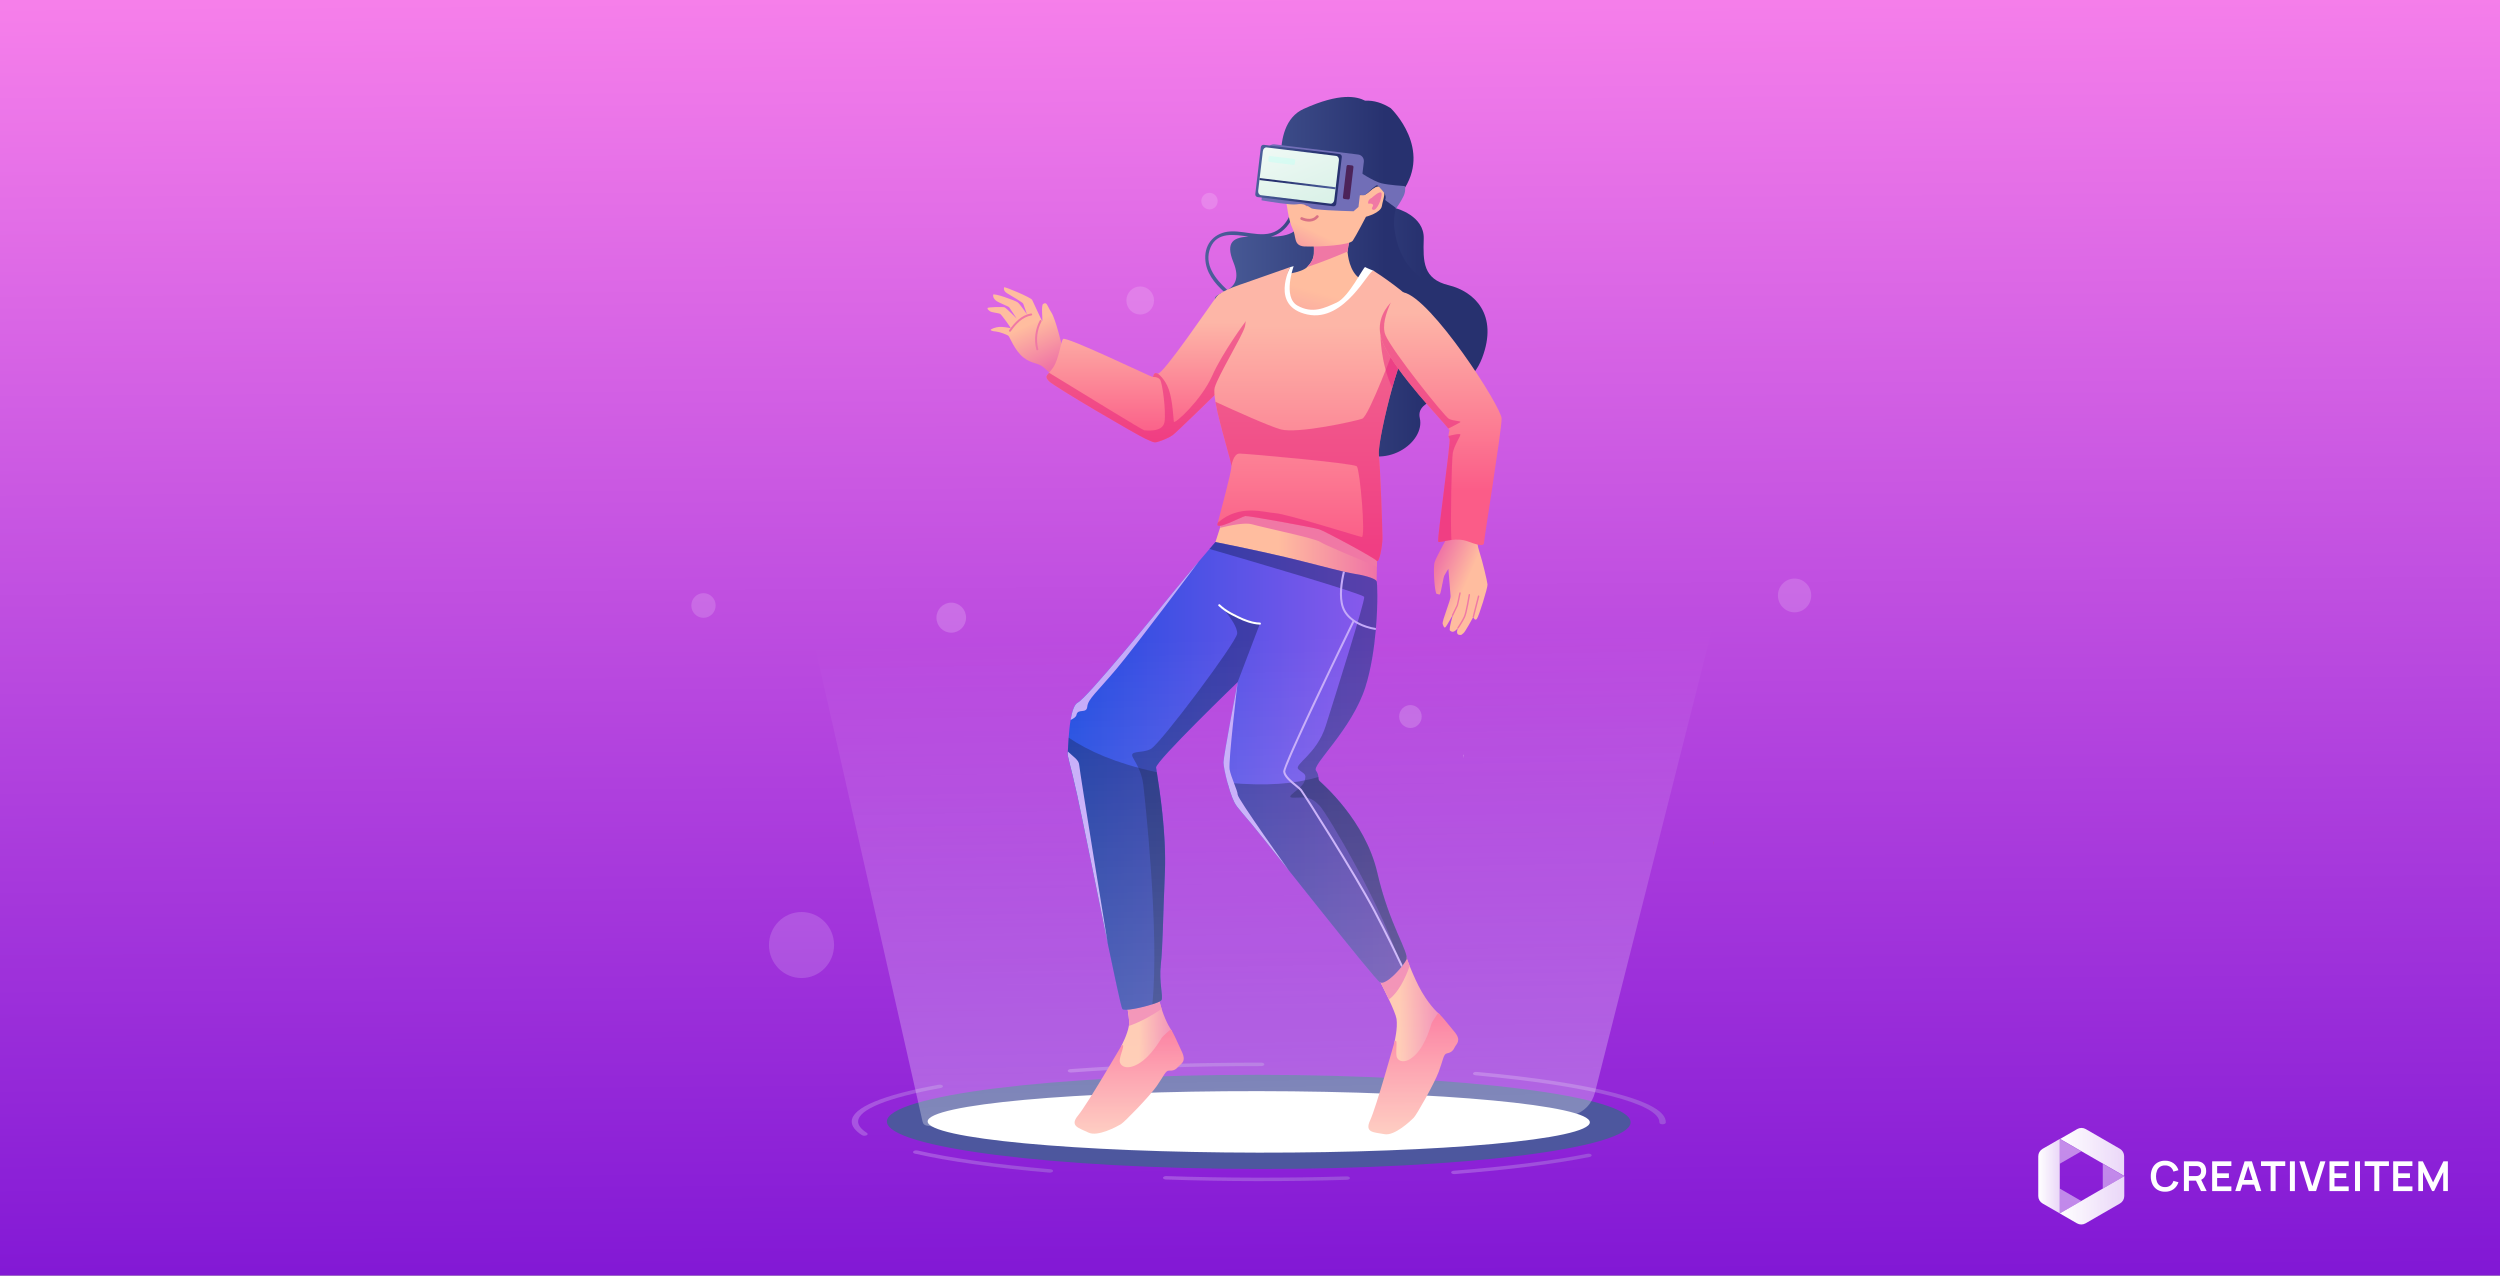 <svg width="980" height="500" viewBox="0 0 980 500" fill="none" xmlns="http://www.w3.org/2000/svg">
<rect x="0" y="0" width="980" height="500" fill="#808080" stroke="none"/>
<rect width="980" height="500" fill="url(#paint0_linear_333_1850)"/>
<g clip-path="url(#clip0_333_1850)">
<path d="M848.688 467.15C847.638 467.181 846.599 466.917 845.691 466.387C844.86 465.875 844.194 465.133 843.775 464.251C843.312 463.258 843.084 462.171 843.107 461.076C843.084 459.979 843.312 458.892 843.775 457.898C844.194 457.015 844.86 456.273 845.691 455.762C846.599 455.232 847.638 454.967 848.688 454.998C849.89 454.954 851.072 455.308 852.051 456.005C852.958 456.686 853.624 457.638 853.952 458.723L851.983 459.267C851.794 458.566 851.388 457.942 850.824 457.485C850.206 457.035 849.452 456.811 848.688 456.852C847.998 456.826 847.316 457.009 846.731 457.378C846.199 457.743 845.79 458.261 845.558 458.863C845.282 459.575 845.146 460.333 845.157 461.097C845.14 461.859 845.274 462.617 845.549 463.327C845.785 463.932 846.199 464.45 846.737 464.813C847.323 465.181 848.006 465.364 848.697 465.338C849.459 465.372 850.208 465.143 850.821 464.691C851.384 464.233 851.79 463.609 851.98 462.909L853.952 463.425C853.627 464.509 852.965 465.461 852.063 466.143C851.08 466.843 849.894 467.197 848.688 467.15Z" fill="white"/>
<path d="M856.094 466.91V455.239H860.915C861.031 455.239 861.176 455.239 861.354 455.239C861.52 455.247 861.684 455.264 861.847 455.292C862.455 455.368 863.032 455.6 863.523 455.967C863.959 456.308 864.298 456.759 864.503 457.274C864.72 457.833 864.828 458.429 864.821 459.029C864.844 459.901 864.593 460.759 864.102 461.48C863.84 461.832 863.508 462.126 863.127 462.344C862.747 462.562 862.325 462.7 861.889 462.748L861.054 462.819H858.048V466.91H856.094ZM858.048 461.01H860.834C860.944 461.01 861.063 461.01 861.2 460.993C861.326 460.984 861.45 460.962 861.571 460.927C861.864 460.866 862.132 460.717 862.337 460.5C862.522 460.3 862.658 460.061 862.736 459.802C862.811 459.555 862.85 459.299 862.851 459.041C862.85 458.781 862.811 458.523 862.736 458.275C862.658 458.014 862.522 457.774 862.337 457.574C862.131 457.358 861.863 457.21 861.571 457.149C861.45 457.117 861.325 457.098 861.2 457.09C861.063 457.09 860.944 457.09 860.834 457.09H858.048V461.01ZM862.801 466.91L860.502 462.157L862.486 461.72L865.014 466.907L862.801 466.91Z" fill="white"/>
<path d="M867.164 466.91V455.239H874.7V457.072H869.116V459.947H873.726V461.78H869.116V465.077H874.7V466.91H867.164Z" fill="white"/>
<path d="M876.207 466.91L879.884 455.239H882.745L886.425 466.91H884.414L881.075 456.439H881.515L878.218 466.91H876.207ZM878.257 464.379V462.558H884.381V464.379H878.257Z" fill="white"/>
<path d="M890.088 466.91V457.072H886.312V455.239H895.818V457.072H892.039V466.91H890.088Z" fill="white"/>
<path d="M897.645 466.91V455.239H899.596V466.91H897.645Z" fill="white"/>
<path d="M905.044 466.91L901.352 455.239H903.36L906.44 465.012L909.559 455.239H911.579L907.889 466.91H905.044Z" fill="white"/>
<path d="M913.156 466.91V455.239H920.692V457.072H915.111V459.947H919.721V461.78H915.111V465.077H920.692V466.91H913.156Z" fill="white"/>
<path d="M923.16 466.91V455.239H925.112V466.91H923.16Z" fill="white"/>
<path d="M930.728 466.91V457.072H926.953V455.239H936.458V457.072H932.68V466.91H930.728Z" fill="white"/>
<path d="M938.125 466.91V455.239H945.661V457.072H940.091V459.947H944.701V461.78H940.091V465.077H945.673V466.91H938.125Z" fill="white"/>
<path d="M947.98 466.91V455.239H949.739L953.773 463.506L957.809 455.239H959.565V466.91H957.744V459.43L954.162 466.91H953.384L949.819 459.43V466.91H947.98Z" fill="white"/>
<path d="M815.86 470.789L807.43 465.92V475.654L815.86 470.789Z" fill="white" fill-opacity="0.48"/>
<path d="M832.715 461.055L824.285 456.19V465.921L832.715 461.055Z" fill="white" fill-opacity="0.47"/>
<path d="M815.86 451.321L807.43 446.456V456.189L815.86 451.321Z" fill="white" fill-opacity="0.48"/>
<path d="M807.43 446.456L800.687 450.35C800.174 450.645 799.747 451.07 799.451 451.583C799.155 452.096 798.999 452.677 799 453.27V468.84C799 469.433 799.155 470.015 799.452 470.528C799.748 471.041 800.174 471.467 800.687 471.763L807.43 475.654V446.456Z" fill="url(#paint1_linear_333_1850)"/>
<path d="M832.716 468.84V461.055L807.43 475.654L814.172 479.549C814.685 479.845 815.266 480.001 815.858 480.001C816.45 480.001 817.031 479.845 817.544 479.549L831.032 471.763C831.545 471.467 831.97 471.04 832.266 470.527C832.561 470.014 832.717 469.433 832.716 468.84Z" fill="url(#paint2_linear_333_1850)"/>
<path d="M817.608 442.594C817.1 442.301 816.523 442.146 815.936 442.146C815.349 442.146 814.772 442.301 814.264 442.594L807.574 446.456L832.656 460.939V453.216C832.656 452.629 832.502 452.052 832.208 451.543C831.915 451.034 831.492 450.611 830.984 450.317L817.608 442.594Z" fill="url(#paint3_linear_333_1850)"/>
</g>
<path d="M639.192 439.934C639.203 429.742 573.95 421.411 493.447 421.327C412.944 421.242 347.675 429.437 347.664 439.629C347.653 449.822 412.905 458.152 493.409 458.237C573.912 458.321 639.181 450.127 639.192 439.934Z" fill="#4D579E"/>
<g opacity="0.44">
<path opacity="0.5" d="M419.788 420.426C419.173 420.426 418.645 420.181 418.572 419.844C418.489 419.474 418.982 419.134 419.67 419.083C442.541 417.389 468.377 416.516 494.388 416.561C495.082 416.561 495.63 416.863 495.614 417.236C495.598 417.608 495.025 417.908 494.33 417.908C468.437 417.863 442.723 418.732 419.966 420.42C419.906 420.426 419.848 420.426 419.788 420.426Z" fill="url(#paint4_linear_333_1850)"/>
<path opacity="0.5" d="M338.836 445.215C338.482 445.215 338.135 445.135 337.893 444.979C335.152 443.212 333.802 441.375 333.878 439.515C334.098 434.188 345.895 429.243 367.999 425.215C368.658 425.094 369.365 425.282 369.578 425.636C369.788 425.989 369.425 426.371 368.766 426.492C348.076 430.265 336.578 434.892 336.387 439.522C336.323 441.05 337.486 442.594 339.835 444.107C340.275 444.39 340.195 444.814 339.66 445.056C339.418 445.161 339.125 445.215 338.836 445.215Z" fill="url(#paint5_linear_333_1850)"/>
<path opacity="0.5" d="M411.514 459.683C411.447 459.683 411.383 459.679 411.317 459.673C390.079 457.823 371.869 455.25 358.655 452.235C358.021 452.092 357.738 451.697 358.018 451.353C358.298 451.009 359.04 450.85 359.674 450.993C372.706 453.967 390.719 456.511 411.762 458.342C412.444 458.403 412.896 458.746 412.772 459.116C412.663 459.447 412.119 459.683 411.514 459.683Z" fill="url(#paint6_linear_333_1850)"/>
<path opacity="0.5" d="M492.48 462.998C480.511 462.979 468.59 462.769 457.041 462.371C456.35 462.349 455.838 462.027 455.895 461.655C455.952 461.282 456.557 460.999 457.248 461.024C480.24 461.811 504.812 461.852 527.858 461.142C528.546 461.117 529.132 461.403 529.161 461.776C529.186 462.148 528.648 462.467 527.954 462.486C516.383 462.849 504.446 463.018 492.48 462.998Z" fill="url(#paint7_linear_333_1850)"/>
<path opacity="0.5" d="M570.066 460.251C569.455 460.251 568.929 460.009 568.85 459.675C568.764 459.305 569.251 458.965 569.935 458.91C590.546 457.299 608.644 455.007 622.266 452.281C622.919 452.151 623.635 452.326 623.867 452.676C624.1 453.023 623.756 453.411 623.103 453.542C609.313 456.303 591.036 458.617 570.251 460.245C570.19 460.248 570.13 460.251 570.066 460.251Z" fill="url(#paint8_linear_333_1850)"/>
<path opacity="0.5" d="M651.71 440.722C651.016 440.722 650.469 440.42 650.485 440.047C650.784 432.733 623.171 425.633 578.426 421.516C577.744 421.452 577.298 421.105 577.429 420.739C577.559 420.372 578.215 420.124 578.897 420.188C601.106 422.232 619.631 425.056 632.466 428.355C646.259 431.902 653.166 435.838 652.994 440.05C652.978 440.423 652.401 440.722 651.71 440.722Z" fill="url(#paint9_linear_333_1850)"/>
</g>
<path d="M623.214 439.956C623.223 433.297 565.123 427.82 493.444 427.724C421.765 427.627 363.65 432.948 363.641 439.607C363.632 446.267 421.732 451.744 493.411 451.84C565.09 451.936 623.205 446.616 623.214 439.956Z" fill="white"/>
<path d="M547.284 81.677C547.284 81.677 558.39 84.542 558.107 93.569C557.827 102.599 557.808 109.35 567.885 111.811C577.963 114.272 587.47 123.315 580.988 140.337C574.505 157.36 554.429 154.542 556.572 163.957C558.718 173.372 542.973 184.918 529.45 175.369C515.927 165.82 513.281 142.732 495.67 145.037C478.059 147.342 471.984 133.119 482.73 123.522C493.476 113.929 487.955 95.633 506.216 99.272C524.477 102.915 547.284 81.677 547.284 81.677Z" fill="url(#paint10_linear_333_1850)"/>
<path d="M560.314 111.108C550.119 105.211 547.536 96.582 546.578 89.542C545.619 82.502 549.701 75.172 549.701 75.172C561.632 58.446 545.568 42.793 545.174 42.411C545.17 42.405 545.164 42.405 545.164 42.405C541.971 40.392 538.56 39.275 535.134 39.472C531.937 37.839 525.401 36.186 511.037 42.685C496.674 49.187 503.902 76.131 504.163 76.787C504.166 76.793 504.166 76.796 504.166 76.796C504.166 76.796 505.535 77.494 507.009 78.719C506.799 80.958 506.271 83.12 505.261 85.11C504.64 86.352 503.841 87.496 502.889 88.507C497.139 94.64 489.229 90.3 482.247 90.727C476.471 91.08 472.233 95.159 472.462 101.368C472.663 106.838 476.054 110.93 479.811 114.394C475.863 116.368 472.65 116.967 484.396 124.628C487.421 126.599 490.786 128.541 494.359 130.388C499.374 132.976 504.803 135.371 510.302 137.386C521.755 141.593 533.501 144.153 542.397 143.404C542.442 139.278 544.241 135.702 548.351 134.511C563.912 130.015 570.509 117.005 560.314 111.108ZM483.479 102.763C486.16 109.328 483.829 112.057 481.12 113.69C476.484 109.427 471.714 103.616 474.541 96.98C477.146 90.864 483.826 91.908 489.449 92.761C483.858 93.01 480.164 94.637 483.479 102.763ZM505.732 86.998C506.045 86.501 506.331 85.979 506.592 85.428C507.449 83.636 507.968 81.773 508.242 79.869C509.579 81.273 510.7 83.098 510.553 85.205C510.531 85.562 510.474 85.935 510.369 86.314C510.053 87.469 509.34 88.695 508.079 89.975C507.793 90.262 507.484 90.523 507.149 90.758C504.911 92.332 501.641 92.723 498.208 92.78C501.303 91.921 503.892 89.975 505.732 86.998Z" fill="url(#paint11_linear_333_1850)"/>
<path d="M544.336 115.81C544.336 115.81 526.409 152.969 512.313 147.441C498.405 141.987 497.173 127.251 497.141 126.856V126.85C495.447 118.928 502.051 107.723 502.051 107.723C502.051 107.723 510.034 107.102 512.409 104.676C513.813 103.236 514.953 101.469 515.033 99.492C515.243 94.168 514.307 91.449 514.307 91.449L531.411 84.921L532.427 84.536C532.405 84.584 532.214 84.998 531.911 85.686C530.921 88.001 528.8 93.426 528.25 98.597C528.221 98.846 528.246 99.072 528.304 99.279V99.285C528.533 101.543 529.689 108.662 535.216 110.197C537.222 110.754 539.302 111.076 541.222 111.251C545.622 111.649 544.336 115.81 544.336 115.81Z" fill="url(#paint12_linear_333_1850)"/>
<path d="M528.216 98.834C528.152 98.607 528.126 98.359 528.158 98.088C528.158 98.088 528.168 98.362 528.216 98.834Z" fill="url(#paint13_linear_333_1850)"/>
<path d="M528.259 98.595C528.806 93.424 530.93 87.998 531.92 85.683C531.758 85.428 531.589 85.177 531.421 84.919L514.316 91.446C514.316 91.446 515.252 94.166 515.042 99.489C514.962 101.467 513.822 103.234 512.418 104.673C517.43 103.049 523.406 100.648 528.259 98.595Z" fill="#F078A5"/>
<path d="M504.102 78.178V78.203C504.159 78.69 505.079 86.517 506.706 89.679C508.273 92.719 506.884 96.212 511.202 96.61C511.212 96.61 511.224 96.614 511.237 96.61C517.494 96.875 529.176 96.053 530.303 94.334C531.759 92.102 535.462 84.966 535.462 84.966C535.462 84.966 541.285 83.473 541.693 80.766C542.1 78.06 543.899 74.49 541.394 73.284C540.922 73.054 540.441 73.042 539.958 73.169C538.713 73.491 537.442 74.713 536.264 75.576C536.258 75.579 536.258 75.579 536.254 75.586C535.755 75.949 535.28 76.245 534.825 76.385C534.822 76.385 534.815 76.388 534.809 76.391C534.79 76.395 534.777 76.401 534.761 76.398C534.596 76.445 534.436 76.471 534.277 76.471H534.268C525.222 77.461 517.825 60.85 517.825 60.85C517.647 60.471 517.487 60.098 517.344 59.723C517.344 59.723 509.167 63.009 506.776 59.356C506.143 61.238 505.627 63.566 506.171 65.228C507.235 68.488 505.117 70.459 504.293 75.554C504.188 76.261 504.124 77.159 504.102 78.178Z" fill="url(#paint14_linear_333_1850)"/>
<path d="M509.704 71.625C509.548 72.803 508.927 73.692 508.319 73.609C507.707 73.526 507.338 72.504 507.494 71.326C507.65 70.148 508.271 69.26 508.879 69.342C509.49 69.422 509.86 70.444 509.704 71.625ZM507.071 67.183C506.953 67.241 508.156 65.83 508.866 65.77C509.576 65.709 510.277 65.703 510.42 66.187C510.563 66.671 510.684 67.308 510.28 67.254C509.876 67.2 508.172 66.658 507.071 67.183Z" fill="#152E51"/>
<path d="M510.121 70.244C510.07 70.642 509.768 70.932 509.449 70.887C509.131 70.843 508.918 70.486 508.968 70.088C509.019 69.69 509.322 69.4 509.64 69.445C509.959 69.49 510.172 69.846 510.121 70.244Z" fill="white"/>
<path d="M522.267 73.032C522.326 71.903 521.803 70.957 521.099 70.92C520.395 70.883 519.776 71.769 519.717 72.898C519.657 74.027 520.18 74.972 520.884 75.009C521.589 75.046 522.208 74.161 522.267 73.032Z" fill="#152E51"/>
<path d="M520.396 67.543C520.396 67.543 520.1 68.4 520.249 68.667C520.399 68.935 521.364 68.718 522.287 69.435C523.214 70.151 524.038 70.705 524.038 70.705C524.038 70.705 523.71 69.282 523.159 68.422C522.609 67.559 520.577 66.763 520.396 67.543Z" fill="#152E51"/>
<path d="M522.59 71.905C522.539 72.284 522.204 72.551 521.841 72.504C521.478 72.456 521.224 72.106 521.271 71.727C521.319 71.348 521.657 71.08 522.02 71.128C522.383 71.179 522.637 71.526 522.59 71.905Z" fill="white"/>
<path d="M539.963 73.166C538.718 73.488 537.448 74.71 536.27 75.573C537.215 75.019 538.533 74.201 539.963 73.166Z" fill="url(#paint15_linear_333_1850)"/>
<path d="M534.766 76.394C534.778 76.398 534.788 76.391 534.803 76.391C534.803 76.391 534.806 76.391 534.813 76.388C534.791 76.391 534.778 76.398 534.766 76.394Z" fill="url(#paint16_linear_333_1850)"/>
<path opacity="0.62" d="M513.514 73.555C514.103 74.412 514.568 75.38 514.03 76.399C513.472 77.45 510.798 78.688 512.679 79.946C513.227 80.312 512.597 81.146 512.052 80.783C511.161 80.188 510.75 79.045 511.231 78.01C511.934 76.491 514.1 76.224 512.708 74.202C512.326 73.648 513.132 73.001 513.514 73.555Z" fill="#C14276"/>
<path d="M537.691 77.583C537.691 77.583 541.404 74.09 541.591 75.94C541.779 77.787 539.735 82.688 538.286 82.251C536.838 81.815 539.044 80.586 537.936 79.997C536.828 79.411 536.159 80.411 536.315 79.233C536.468 78.051 537.691 77.583 537.691 77.583Z" fill="#F078A5"/>
<path opacity="0.62" d="M515.961 84.543C514.531 86.24 512.29 85.96 510.462 85.167C509.819 84.886 509.395 85.899 510.038 86.179C512.35 87.182 515.06 87.303 516.817 85.218C517.269 84.676 516.413 84.004 515.961 84.543Z" fill="#C14276"/>
<path d="M532.534 67.156C532.534 67.156 538.348 71.047 541.392 71.814C544.436 72.582 550.67 72.945 550.67 72.945C550.67 72.945 551.256 74.606 550.205 76.864C549.155 79.122 547.282 81.678 547.282 81.678C547.282 81.678 546.942 81.239 545.49 80.268C544.038 79.297 542.971 78.37 542.971 78.37C542.971 78.37 543.93 76.896 541.844 74.654C539.755 72.413 540.188 72.066 538.459 73.448C536.727 74.826 535.336 76.648 534.562 76.552C533.788 76.457 531.855 76.221 531.855 76.221L532.534 67.156Z" fill="#716EB7"/>
<path d="M534.624 63.432L532.529 81.123L530.593 82.817C524.894 82.658 514.988 82.282 513.963 81.594C512.511 80.623 511.056 79.649 508.257 80.104C506.101 80.454 498.093 79.149 494.527 78.528C494.514 78.369 494.517 78.203 494.54 78.038L496.813 58.828C496.979 57.421 498.24 56.418 499.628 56.586L532.414 60.579C533.799 60.748 534.79 62.025 534.624 63.432Z" fill="#716EB7"/>
<path d="M522.656 80.865L492.977 77.251C492.407 77.181 492.003 76.656 492.07 76.079L494.248 57.691C494.314 57.115 494.834 56.701 495.403 56.771L525.082 60.385C525.652 60.455 526.057 60.98 525.99 61.557L523.812 79.945C523.742 80.521 523.226 80.935 522.656 80.865Z" fill="url(#paint17_linear_333_1850)"/>
<path d="M524.864 62.84L523.017 78.426C522.916 79.289 522.256 79.926 521.55 79.837L494.297 76.516C493.587 76.43 493.097 75.653 493.202 74.79L495.048 59.204C495.15 58.337 495.809 57.704 496.516 57.793L523.769 61.114C524.476 61.203 524.966 61.974 524.864 62.84Z" fill="url(#paint18_linear_333_1850)"/>
<path opacity="0.46" d="M506.906 64.63L497.727 63.512C497.379 63.471 497.131 63.149 497.172 62.799L497.3 61.723C497.341 61.369 497.656 61.118 498.004 61.162L507.183 62.28C507.53 62.321 507.779 62.643 507.737 62.993L507.61 64.069C507.569 64.423 507.253 64.674 506.906 64.63Z" fill="#C2FFF3"/>
<path d="M523.607 73.424L523.514 74.211L493.695 70.578L493.788 69.794L523.607 73.424Z" fill="url(#paint19_linear_333_1850)"/>
<path d="M526.943 77.997L528.449 78.182C528.78 78.223 529.079 77.981 529.121 77.647L530.557 65.534C530.595 65.2 530.359 64.894 530.028 64.853L528.522 64.668C528.191 64.627 527.892 64.869 527.85 65.203L526.414 77.316C526.376 77.653 526.612 77.956 526.943 77.997Z" fill="#4C2359"/>
<path d="M539.989 208.198L539.741 222.109L539.639 227.856C539.639 227.856 515.659 233.874 500.159 226.067C484.659 218.262 476.457 212.474 476.457 212.474L478.253 206.918L481.829 195.856C481.822 195.856 540.107 201.603 539.989 208.198Z" fill="url(#paint20_linear_333_1850)"/>
<path d="M539.989 208.198L539.741 222.109C532.449 219.109 519.009 213.515 517.605 212.474C515.666 211.035 495.043 206.761 490.725 205.51C488.114 204.756 482.377 205.895 478.25 206.918L481.826 195.856C481.823 195.856 540.107 201.603 539.989 208.198Z" fill="#F078A5"/>
<path d="M420.978 142.498C420.978 142.498 416.902 137.69 416.568 136.591C416.237 135.496 413.919 125.288 412.142 122.502C410.365 119.719 410.461 118.187 408.897 119.155C408.034 119.69 408.821 125.921 408.573 125.835C408.324 125.752 405.089 118.451 404.589 117.525C404.089 116.598 393.693 112.211 393.611 112.631C393.528 113.051 393.279 113.981 394.693 114.907C396.107 115.834 400.848 118.451 401.099 119.04C401.348 119.629 402.596 123.259 402.596 123.259C402.596 123.259 399.851 119.126 398.852 118.451C397.855 117.776 389.287 114.656 389.287 115.582C389.287 116.509 389.535 117.101 390.452 117.859C391.366 118.617 395.276 120.053 395.61 120.473C395.941 120.894 398.52 124.861 398.52 124.861C398.52 124.861 394.445 120.728 393.779 120.473C393.114 120.222 387.207 120.39 387.125 120.725C387.042 121.062 387.207 121.4 388.038 121.989C388.869 122.578 391.531 122.664 392.114 123.084C392.697 123.505 396.607 128.822 396.107 128.653C395.607 128.484 393.114 128.064 391.697 128.147C390.283 128.23 388.038 129.074 388.37 129.411C388.701 129.749 389.7 129.917 390.697 130C391.694 130.083 394.855 131.181 395.355 131.688C395.855 132.194 397.769 137.425 401.179 140.122C404.589 142.822 407.003 142.02 409.413 144.278C411.827 146.535 414.071 148.56 414.071 148.56C414.071 148.56 422.426 144.255 420.978 142.498Z" fill="url(#paint21_linear_333_1850)"/>
<path d="M404.339 123.647C400.732 124.268 398.277 127.006 396.233 129.878C395.94 130.289 395.261 129.894 395.558 129.477C397.716 126.446 400.324 123.539 404.132 122.883C404.623 122.797 404.833 123.561 404.339 123.647ZM408.259 126.038C406.52 129.385 406.081 133.18 407.004 136.845C407.129 137.339 406.374 137.552 406.25 137.055C405.275 133.183 405.747 129.171 407.584 125.637C407.82 125.188 408.495 125.586 408.259 126.038Z" fill="#F078A5"/>
<path d="M568.076 209.315C568.076 209.315 563.071 218.164 562.38 220.329C561.689 222.498 562.377 232.89 563.249 232.839C564.125 232.785 564.348 233.9 564.841 231.649C565.335 229.394 565.883 226.293 566.115 225.742C566.351 225.191 567.758 222.975 567.758 222.975C567.758 222.975 568.494 232.158 568.627 233.667C568.758 235.177 565.15 243.474 565.529 244.586C565.908 245.697 566.144 246.235 566.612 245.859C567.08 245.484 569.675 240.663 569.675 240.663C569.675 240.663 567.761 246.799 568.427 247.235C569.092 247.671 569.42 247.814 570.111 247.464C570.802 247.114 571.531 246.127 571.531 246.127C571.531 246.127 570.512 248.524 571.856 248.817C573.203 249.11 573.06 248.54 573.658 248.222C574.257 247.903 577.53 241.857 577.53 241.857C577.53 241.857 578.119 243.567 578.915 242.608C579.711 241.65 583.214 230.327 583.108 229.12C583.003 227.914 581.198 220.148 579.877 216.158C578.555 212.165 579.007 208.198 579.007 208.198L568.076 209.315Z" fill="url(#paint22_linear_333_1850)"/>
<path d="M577.428 242.098C577.441 242.105 577.454 242.108 577.467 242.111C577.616 242.156 577.769 242.073 577.807 241.93L579.89 233.762C579.925 233.619 579.832 233.47 579.683 233.425C579.533 233.38 579.38 233.463 579.342 233.606L577.26 241.774C577.225 241.904 577.301 242.041 577.428 242.098ZM571.43 246.372C571.554 246.426 571.7 246.391 571.774 246.282C571.844 246.177 573.49 243.719 574.308 241.977C575.136 240.22 576.222 233.46 576.266 233.173C576.289 233.027 576.183 232.884 576.031 232.852C575.878 232.82 575.735 232.916 575.709 233.062C575.699 233.132 574.588 240.038 573.792 241.732C572.99 243.442 571.312 245.948 571.296 245.974C571.213 246.095 571.255 246.263 571.385 246.349C571.398 246.356 571.414 246.365 571.43 246.372ZM569.28 241.446C569.417 241.506 569.577 241.455 569.64 241.328C569.71 241.185 571.369 237.781 571.525 237.411C571.688 237.033 572.503 232.982 572.595 232.524C572.624 232.381 572.525 232.231 572.372 232.196C572.219 232.161 572.073 232.247 572.044 232.393C571.7 234.113 571.111 236.934 571.006 237.185C570.853 237.542 569.15 241.045 569.131 241.08C569.067 241.213 569.128 241.376 569.271 241.446C569.274 241.439 569.277 241.443 569.28 241.446Z" fill="#F078A5"/>
<path d="M493.629 133.473C490.458 146.343 477.9 153.135 477.9 153.135C477.9 153.135 461.11 169.625 459.525 170.698C457.939 171.772 455.163 172.845 453.707 173.246C452.252 173.647 451.858 173.246 448.836 171.905C445.811 170.565 413.126 151.527 411.143 149.381C409.707 147.827 410.073 147.47 411.235 146.12C411.678 145.605 412.241 144.946 412.862 144.019C415.11 140.666 415.769 134.231 416.696 132.891C417.622 131.55 451.463 147.907 451.858 147.773C452.256 147.639 451.991 145.627 453.841 146.432C455.691 147.238 474.993 118.68 476.974 116.215C478.957 113.748 487.462 111.13 487.462 111.13C487.462 111.13 493.438 117.19 494.206 126.201C494.4 128.455 494.266 130.897 493.629 133.473Z" fill="url(#paint23_linear_333_1850)"/>
<g opacity="0.56">
<path d="M493.63 133.473C490.458 146.343 477.9 153.134 477.9 153.134C477.9 153.134 461.11 169.625 459.525 170.698C457.939 171.771 455.163 172.844 453.707 173.245C452.252 173.646 451.858 173.245 448.836 171.905C445.811 170.564 413.126 151.527 411.143 149.38C409.707 147.827 410.073 147.47 411.235 146.12C423.653 153.743 448.062 168.686 448.552 168.686C449.215 168.686 455.822 169.625 456.484 165.4C457.146 161.178 455.647 150.097 454.765 148.845C453.883 147.594 451.858 147.772 451.858 147.772C452.256 147.639 451.991 145.626 453.841 146.432C453.841 146.432 456.704 148.397 458.203 152.778C459.703 157.156 459.967 164.04 460.143 165.288C460.321 166.54 470.895 156.889 475.124 147.416C479.355 137.94 488.296 125.974 488.296 125.974L494.209 126.2C494.4 128.455 494.266 130.897 493.63 133.473Z" fill="#E8287F"/>
</g>
<path d="M505.793 104.695L507.118 104.335C507.118 104.335 502.711 116.489 508.618 119.797C514.521 123.106 519.281 120.74 524.041 118.572C528.801 116.403 534.616 104.339 535.144 104.695C535.673 105.052 538.405 106.125 538.405 106.125C538.405 106.125 526.773 132.043 510.732 127.573C494.69 123.103 505.793 104.695 505.793 104.695Z" fill="white"/>
<path d="M549.915 137.94C549.721 138.679 549.527 139.408 549.329 140.121C548.747 142.252 548.148 144.258 547.568 145.983C546.998 147.677 546.378 149.756 545.738 152.036C543.018 161.802 540.089 175.293 540.516 178.337C541.044 182.091 541.926 207.831 541.926 210.869C541.926 213.91 540.691 221.058 539.634 219.81C538.577 218.558 519.364 208.188 517.074 207.475C514.782 206.758 489.402 202.113 488.166 202.288C486.934 202.466 476.71 208.01 477.238 205.507C477.27 205.354 477.318 205.147 477.382 204.889C478.35 200.928 482.702 185.323 482.702 182.807C482.702 180.728 477.933 166.18 476.449 157.5C476.019 154.985 475.863 152.963 476.178 151.88C477.589 147.053 486.931 131.862 487.988 128.108C489.045 124.354 487.459 111.124 487.459 111.124L505.787 104.692C505.656 104.937 497.801 120.09 512.486 123.281C527.292 126.5 536.809 105.224 538.395 106.122C539.981 107.013 553.026 115.951 553.555 118.275C553.953 120.004 552.115 129.502 549.915 137.94Z" fill="url(#paint24_linear_333_1850)"/>
<g opacity="0.56">
<path d="M549.912 137.94C549.717 138.678 549.523 139.408 549.326 140.121C548.743 142.251 548.144 144.257 547.565 145.983C546.995 147.677 546.374 149.756 545.734 152.036C543.015 161.801 540.086 175.292 540.512 178.336C541.041 182.09 541.923 207.831 541.923 210.868C541.923 213.909 540.687 221.057 539.63 219.809C538.573 218.558 519.36 208.187 517.071 207.474C514.778 206.758 489.398 202.112 488.163 202.287C486.931 202.465 476.706 208.009 477.235 205.506C477.267 205.353 477.315 205.146 477.378 204.889C485.908 197.444 495.585 200.892 499.708 201.128C504.468 201.396 532.227 210.244 533.813 210.512C535.399 210.779 533.106 184.055 531.874 182.807C530.638 181.559 488.338 177.801 485.87 177.801C483.399 177.801 482.699 182.807 482.699 182.807C482.699 180.728 477.929 166.179 476.445 157.5C484.119 161.034 497.53 167.077 502.087 168.326C508.608 170.112 531.345 165.106 533.991 164.129C536.634 163.151 547.033 135.077 547.033 135.077L549.912 137.94Z" fill="#E8287F"/>
</g>
<g opacity="0.56">
<path d="M549.329 140.122C548.746 142.252 548.148 144.258 547.568 145.984C546.998 147.678 546.377 149.757 545.737 152.037C541.095 141.943 541.168 131.483 541.168 131.483C541.168 131.483 544.734 135.11 549.329 140.122Z" fill="#E8287F"/>
</g>
<path d="M588.639 164.133C588.639 168.693 581.765 211.229 581.765 212.471C581.765 213.713 581.236 214.448 575.597 212.302C573.266 211.414 570.933 211.414 568.965 211.656C566.169 211.997 564.096 212.824 563.787 212.302C563.259 211.407 568.901 172.619 568.194 171.902C567.952 171.654 567.854 171.297 567.841 170.899C567.815 170.154 568.08 169.266 568.194 168.683C568.21 168.6 568.057 168.358 567.758 167.98C564.838 164.248 548.058 147.101 542.461 135.257C538.917 127.761 541.97 122.062 545.212 118.569C547.619 115.98 550.125 114.598 550.125 114.598C560.957 116.642 588.639 159.57 588.639 164.133Z" fill="url(#paint25_linear_333_1850)"/>
<g opacity="0.56">
<path d="M567.754 167.983C564.834 164.251 548.054 147.104 542.457 135.26C538.913 127.764 541.966 122.065 545.208 118.572C543.348 122.574 541.587 127.901 543.16 131.486C545.978 137.902 566.073 163.066 567.926 164.136C569.776 165.203 573.345 164.935 572.288 165.604C571.569 166.059 569.193 167.26 567.754 167.983Z" fill="#E8287F"/>
</g>
<g opacity="0.56">
<path d="M572.48 170.43C572.286 171.369 570.041 174.687 569.512 177.518C569.054 179.976 568.494 204.353 568.958 211.658C566.163 211.998 564.09 212.826 563.781 212.304C563.253 211.409 568.895 172.621 568.188 171.904C567.946 171.656 567.847 171.299 567.834 170.901C569.598 170.446 572.617 169.765 572.48 170.43Z" fill="#E8287F"/>
</g>
<path d="M459.371 404.087C459.371 404.087 457.18 415.378 450.729 418.091C444.285 420.8 442.199 420.937 439.512 420.221C436.828 419.501 439.579 409.978 439.579 409.978C439.579 409.978 441.89 405.721 442.505 402.189C442.546 401.957 442.581 401.725 442.607 401.498C442.756 400.136 442.279 396.888 441.629 393.366C440.537 387.488 438.958 380.834 438.958 380.834L451.978 375.026C451.978 375.026 452.239 378.503 452.796 382.811C453.267 386.419 453.945 390.612 454.856 393.822C455.018 394.404 455.19 394.962 455.362 395.493C457.247 401.377 459.371 404.087 459.371 404.087Z" fill="url(#paint26_linear_333_1850)"/>
<path d="M442.602 401.495C442.752 400.132 442.274 396.884 441.625 393.362C440.532 387.485 438.953 380.83 438.953 380.83L451.973 375.022C451.973 375.022 452.234 378.499 452.791 382.807C453.262 386.415 453.941 390.608 454.851 393.818C455.014 394.4 455.186 394.958 455.358 395.489C451.667 398.046 447.334 400.479 442.503 402.189C442.545 401.953 442.58 401.724 442.602 401.495Z" fill="#F078A5"/>
<path d="M439.574 409.977C439.574 409.977 426.233 432.89 422.651 437.201C419.069 441.513 423.004 442.149 426.637 443.952C430.27 445.754 437.922 441.563 439.377 440.704C440.832 439.844 450.547 429.827 453.352 425.863C456.157 421.899 456.896 419.6 458.239 419.682C459.586 419.765 460.742 419.52 461.751 418.265C462.761 417.011 465.238 416.425 463.302 412.302C461.366 408.178 459.344 403.338 458.86 403.625C458.376 403.912 455.877 406.156 455.453 406.736C455.03 407.315 451.384 413.967 446.379 416.925C441.37 419.883 438.8 417.67 438.925 415.626C439.046 413.578 441.485 408.407 439.574 409.977Z" fill="url(#paint27_linear_333_1850)"/>
<path d="M559.469 413.356C553.916 417.645 551.935 418.317 549.159 418.317C546.382 418.317 546.646 408.395 546.646 408.395C546.646 408.395 547.968 403.033 547.439 399.413C547.242 398.056 545.965 395.041 544.449 391.799C541.918 386.399 538.715 380.375 538.715 380.375L549.843 371.393C549.843 371.393 550.974 374.685 552.594 378.703C553.957 382.072 555.67 385.947 557.354 388.819C561.054 395.12 564.302 397.579 564.302 397.579C564.302 397.579 565.019 409.067 559.469 413.356Z" fill="url(#paint28_linear_333_1850)"/>
<path d="M552.591 378.706C550.744 383.833 548.07 389.169 544.449 391.802C541.918 386.402 538.715 380.378 538.715 380.378L549.843 371.396C549.84 371.392 550.97 374.685 552.591 378.706Z" fill="#F078A5"/>
<path d="M551.27 376.219C550.996 376.776 550.49 377.544 549.84 378.4C549.668 378.629 549.487 378.862 549.292 379.101C549.241 379.161 549.194 379.222 549.146 379.282C546.599 382.393 542.676 386.036 540.96 385.068C539.342 384.157 519.642 359.331 505.199 341.165C498.398 332.61 492.759 325.535 490.728 323.127C484.382 315.619 484.382 315.887 483.06 312.671C482.506 311.321 481.812 309.121 481.194 306.831C480.338 303.66 479.625 300.32 479.625 298.849C479.625 296.368 484.955 268.514 485.171 267.393C485.175 267.374 485.175 267.364 485.175 267.364C485.175 267.364 485.175 267.367 485.171 267.371C484.802 267.721 452.923 298.479 453.187 300.877C453.222 301.192 453.321 301.819 453.461 302.714C454.404 308.691 457.314 326.579 456.623 342.439C455.83 360.671 455.83 371.128 455.037 378.101C454.244 385.071 456.094 390.704 455.302 392.044C455.06 392.455 453.623 393.069 451.719 393.681C447.411 395.069 440.699 396.46 439.967 395.531C439.55 395.002 437.155 383.867 434.232 369.771C434.232 369.771 434.229 369.762 434.226 369.746C429.743 348.126 424.012 319.558 422.251 311.607C419.344 298.47 418.287 296.324 418.551 294.983C418.567 294.904 418.583 294.77 418.595 294.588C418.669 293.69 418.742 291.624 418.914 289.166C419.067 286.991 419.296 284.504 419.678 282.244C420.232 278.951 421.104 276.124 422.518 275.411C426.218 273.535 453.716 239.749 459.797 232.24C462.727 228.623 466.701 223.905 470.034 219.988C470.041 219.979 470.044 219.975 470.047 219.969L470.053 219.963C471.607 218.135 473.021 216.482 474.123 215.199C475.555 213.528 476.46 212.48 476.46 212.48C476.46 212.48 492.581 215.705 503.862 218.386C512.449 220.427 521.139 222.781 526.434 224.022C526.708 224.086 526.969 224.15 527.22 224.204C528.516 224.5 529.564 224.713 530.303 224.822C534.002 225.356 539.113 226.611 539.645 227.862C539.944 228.569 540.186 236.456 539.38 246.184C539.358 246.448 539.336 246.709 539.31 246.973C538.674 254.214 537.448 262.384 535.238 269.329C529.949 285.953 514.264 299.718 515.85 302.042C516.627 303.179 516.77 303.972 516.818 304.596C516.866 305.242 516.812 305.701 517.261 306.156C518.143 307.048 535.187 321.529 539.928 342.175C544.669 362.82 552.591 373.538 551.27 376.219Z" fill="url(#paint29_linear_333_1850)"/>
<path opacity="0.38" d="M453.458 302.711C454.4 308.688 457.311 326.576 456.62 342.436C455.827 360.668 455.827 371.125 455.034 378.098C454.241 385.068 456.091 390.7 455.298 392.041C455.056 392.452 453.62 393.066 451.716 393.678C447.408 395.066 440.696 396.457 439.964 395.528C438.907 394.187 425.158 324.742 422.251 311.604C419.344 298.467 418.287 296.321 418.551 294.98C418.646 294.502 418.707 292.118 418.914 289.166C426.314 294.206 437.261 299.24 453.458 302.711ZM551.27 376.219C550.996 376.776 550.49 377.544 549.84 378.4C549.668 378.63 549.487 378.862 549.292 379.101C549.241 379.161 549.194 379.222 549.146 379.282C546.599 382.393 542.676 386.036 540.96 385.068C538.581 383.727 497.073 330.639 490.728 323.131C484.382 315.623 484.382 315.89 483.06 312.674C482.506 311.324 481.812 309.124 481.194 306.834C496.739 308.235 507.568 307.296 516.812 304.59C516.859 305.236 516.805 305.695 517.254 306.15C518.136 307.041 535.181 321.523 539.922 342.168C544.663 362.814 552.591 373.538 551.27 376.219Z" fill="#0D1942"/>
<path opacity="0.38" d="M551.267 376.219C550.993 376.776 550.487 377.544 549.837 378.4C549.665 378.63 549.484 378.862 549.289 379.101C549.238 379.161 549.191 379.222 549.143 379.282C543.077 357.315 520.168 318.791 517.318 315.858C513.749 312.19 512.37 312.553 507.403 312.693C502.432 312.833 510.332 309.471 511.367 306.258C512.402 303.042 510.969 303.443 508.988 301.555C507.005 299.67 516.127 295.802 519.693 284.539C523.263 273.277 535.158 235.476 534.764 234.005C534.436 232.792 489.683 219.705 474.113 215.19C475.546 213.518 476.45 212.471 476.45 212.471C476.45 212.471 492.571 215.696 503.853 218.377C512.44 220.418 521.129 222.771 526.425 224.013C526.698 224.077 526.959 224.14 527.211 224.194C528.507 224.491 529.554 224.704 530.293 224.812C533.993 225.347 539.104 226.602 539.635 227.853C539.935 228.56 540.177 236.447 539.371 246.174C539.349 246.439 539.326 246.7 539.301 246.964C538.664 254.205 537.438 262.375 535.229 269.319C529.94 285.944 514.255 299.709 515.841 302.033C517.426 304.357 516.369 305.252 517.251 306.147C518.133 307.038 535.178 321.52 539.919 342.165C544.66 362.811 552.588 373.538 551.267 376.219Z" fill="#0D1942"/>
<path opacity="0.38" d="M493.897 244.458L493.747 244.853L485.172 267.361C485.172 267.361 485.172 267.364 485.169 267.367C484.921 267.603 452.918 298.476 453.182 300.877C453.446 303.29 457.414 324.203 456.618 342.436C455.825 360.668 455.825 371.124 455.032 378.098C454.239 385.068 456.089 390.7 455.296 392.041C455.054 392.451 453.618 393.066 451.714 393.677C454.647 365.352 448.587 311.05 448.157 307.579C447.629 303.29 446.043 300.339 444.193 297.123C442.343 293.904 447.365 295.515 451.068 293.636C454.771 291.757 484.644 251.807 484.962 248.409C485.185 246.05 482.218 241.961 480.39 239.688L480.387 239.685C479.588 238.691 479.008 238.045 479.008 238.045L480.107 238.516C481.718 239.685 483.498 240.611 485.287 241.481C487.694 242.656 490.114 243.639 492.747 243.958L493.897 244.458Z" fill="#0D1942"/>
<path d="M493.896 244.859L493.747 244.85C490.719 244.687 487.961 243.659 485.239 242.347C483.58 241.548 481.924 240.707 480.386 239.685L480.383 239.682C479.422 239.045 478.505 238.332 477.664 237.52C477.295 237.16 477.855 236.593 478.224 236.95C478.813 237.52 479.444 238.036 480.1 238.51C481.711 239.679 483.491 240.605 485.28 241.474C487.687 242.649 490.107 243.633 492.741 243.952C493.123 243.999 493.508 244.031 493.896 244.047C494.409 244.076 494.409 244.881 493.896 244.859Z" fill="white"/>
<path d="M549.836 378.401C549.664 378.63 549.483 378.863 549.289 379.102C546.821 373.835 542.984 365.881 538.491 357.376C530.471 342.191 510.669 311.188 509.714 309.978C509.417 309.602 508.704 309.02 507.883 308.351C505.803 306.66 503.218 304.555 503.021 302.527C502.756 299.853 526.752 250.467 530.174 243.437C528.337 242.109 526.812 240.383 526.042 238.18C524.539 233.894 525.472 227.965 526.424 224.017C526.697 224.08 526.959 224.144 527.21 224.198C526.287 228.067 525.366 233.852 526.787 237.909C528.633 243.176 535.129 245.576 539.37 246.175C539.348 246.439 539.326 246.7 539.3 246.965C536.801 246.605 533.556 245.646 530.84 243.886C519.839 266.47 503.699 300.422 503.81 302.441C503.976 304.132 506.523 306.202 508.379 307.714C509.277 308.443 509.984 309.02 510.334 309.465C511.293 310.682 531.155 341.771 539.192 356.985C543.589 365.321 547.362 373.125 549.836 378.401ZM423.043 299.802C423.304 302.982 433.974 368.209 434.222 369.737C429.739 348.117 424.008 319.549 422.247 311.599C419.34 298.461 418.283 296.315 418.547 294.974C418.563 294.895 418.579 294.761 418.592 294.58C420.722 296.662 422.88 297.827 423.043 299.802ZM470.027 219.979C469.276 220.989 445.195 253.288 437.613 262.264C429.914 271.38 426.478 274.061 426.214 277.01C425.95 279.958 422.514 277.545 421.983 280.229C421.814 281.082 420.846 281.649 419.671 282.238C420.225 278.946 421.097 276.118 422.511 275.405C426.211 273.53 453.709 239.743 459.79 232.235C462.72 228.618 466.693 223.899 470.027 219.979ZM505.195 341.166C498.394 332.611 492.755 325.535 490.724 323.128C484.378 315.62 484.378 315.888 483.056 312.672C482.502 311.322 481.808 309.121 481.191 306.832C480.334 303.661 479.621 300.321 479.621 298.85C479.621 296.369 484.951 268.515 485.167 267.394C485.04 268.46 481.484 298.455 481.999 301.556C482.528 304.718 485.167 309.902 485.171 311.513C485.174 313.124 505.195 341.166 505.195 341.166Z" fill="#C5AAF9"/>
<path d="M546.642 408.394C546.642 408.394 539.503 434 537.124 439.095C534.746 444.189 538.71 443.788 542.677 444.591C546.642 445.396 552.987 439.362 554.178 438.156C555.369 436.949 562.244 424.751 563.96 420.191C565.679 415.631 565.81 413.221 567.131 412.95C568.453 412.683 569.51 412.145 570.172 410.67C570.834 409.196 573.079 407.989 570.172 404.503C567.265 401.016 564.09 396.861 563.695 397.262C563.297 397.663 561.448 400.481 561.183 401.15C560.919 401.822 559.069 409.193 554.971 413.351C550.873 417.507 547.832 416.032 547.438 414.023C547.036 412.014 548.093 406.385 546.642 408.394Z" fill="url(#paint30_linear_333_1850)"/>
<path d="M573.837 295.877C573.782 296.32 573.754 296.766 573.754 297.212V295.877H573.837Z" fill="white"/>
<path d="M671.79 329.98V331.349C671.79 330.888 671.761 330.432 671.707 329.98H671.79Z" fill="#D63C86"/>
<path d="M703.469 240.031C707.073 240.031 709.994 237.069 709.994 233.415C709.994 229.761 707.073 226.798 703.469 226.798C699.866 226.798 696.945 229.761 696.945 233.415C696.945 237.069 699.866 240.031 703.469 240.031Z" fill="white" fill-opacity="0.16"/>
<path d="M552.879 285.37C555.323 285.37 557.305 283.36 557.305 280.881C557.305 278.401 555.323 276.391 552.879 276.391C550.435 276.391 548.453 278.401 548.453 280.881C548.453 283.36 550.435 285.37 552.879 285.37Z" fill="white" fill-opacity="0.18"/>
<path d="M372.894 248.015C376.101 248.015 378.701 245.378 378.701 242.124C378.701 238.871 376.101 236.234 372.894 236.234C369.686 236.234 367.086 238.871 367.086 242.124C367.086 245.378 369.686 248.015 372.894 248.015Z" fill="white" fill-opacity="0.18"/>
<path d="M275.767 242.185C278.399 242.185 280.533 240.021 280.533 237.352C280.533 234.682 278.399 232.518 275.767 232.518C273.134 232.518 271 234.682 271 237.352C271 240.021 273.134 242.185 275.767 242.185Z" fill="white" fill-opacity="0.16"/>
<path d="M474.12 82.091C475.892 82.091 477.329 80.634 477.329 78.837C477.329 77.04 475.892 75.583 474.12 75.583C472.347 75.583 470.91 77.04 470.91 78.837C470.91 80.634 472.347 82.091 474.12 82.091Z" fill="white" fill-opacity="0.16"/>
<path d="M314.195 383.393C321.244 383.393 326.957 377.598 326.957 370.45C326.957 363.301 321.244 357.506 314.195 357.506C307.147 357.506 301.434 363.301 301.434 370.45C301.434 377.598 307.147 383.393 314.195 383.393Z" fill="white" fill-opacity="0.16"/>
<path d="M446.962 123.293C449.956 123.293 452.384 120.831 452.384 117.794C452.384 114.757 449.956 112.295 446.962 112.295C443.967 112.295 441.539 114.757 441.539 117.794C441.539 120.831 443.967 123.293 446.962 123.293Z" fill="white" fill-opacity="0.16"/>
<path opacity="0.32" d="M616.624 437.139C620.881 436.011 624.123 432.617 625.202 428.347L675.963 227.556C677.977 219.59 671.838 211.9 663.625 212.098L327.175 220.209C319.334 220.398 313.63 227.718 315.363 235.367L361.644 439.655C361.848 440.555 362.325 441.074 363.236 441.221C377.859 443.575 514.19 464.3 616.624 437.139Z" fill="url(#paint31_linear_333_1850)"/>
<defs>
<linearGradient id="paint0_linear_333_1850" x1="490" y1="-40.789" x2="493.992" y2="499.971" gradientUnits="userSpaceOnUse">
<stop stop-color="#FF87EC"/>
<stop offset="1" stop-color="#8218D5"/>
</linearGradient>
<linearGradient id="paint1_linear_333_1850" x1="799" y1="461.055" x2="807.43" y2="461.055" gradientUnits="userSpaceOnUse">
<stop stop-color="white"/>
<stop offset="1" stop-color="white" stop-opacity="0.82"/>
</linearGradient>
<linearGradient id="paint2_linear_333_1850" x1="807.43" y1="470.528" x2="832.716" y2="470.528" gradientUnits="userSpaceOnUse">
<stop stop-color="white"/>
<stop offset="1" stop-color="white" stop-opacity="0.82"/>
</linearGradient>
<linearGradient id="paint3_linear_333_1850" x1="807.574" y1="451.543" x2="832.656" y2="451.543" gradientUnits="userSpaceOnUse">
<stop stop-color="white"/>
<stop offset="1" stop-color="white" stop-opacity="0.82"/>
</linearGradient>
<linearGradient id="paint4_linear_333_1850" x1="419.39" y1="413.574" x2="494.83" y2="423.415" gradientUnits="userSpaceOnUse">
<stop offset="0.019" stop-color="white"/>
<stop offset="1" stop-color="#CEEDE0"/>
</linearGradient>
<linearGradient id="paint5_linear_333_1850" x1="334.771" y1="432.738" x2="368.194" y2="437.098" gradientUnits="userSpaceOnUse">
<stop offset="0.019" stop-color="white"/>
<stop offset="1" stop-color="#CEEDE0"/>
</linearGradient>
<linearGradient id="paint6_linear_333_1850" x1="357.881" y1="452.013" x2="412.798" y2="459.177" gradientUnits="userSpaceOnUse">
<stop offset="0.019" stop-color="white"/>
<stop offset="1" stop-color="#CEEDE0"/>
</linearGradient>
<linearGradient id="paint7_linear_333_1850" x1="456.521" y1="457.055" x2="528.583" y2="466.455" gradientUnits="userSpaceOnUse">
<stop offset="0.019" stop-color="white"/>
<stop offset="1" stop-color="#CEEDE0"/>
</linearGradient>
<linearGradient id="paint8_linear_333_1850" x1="569.754" y1="452.755" x2="623.08" y2="459.711" gradientUnits="userSpaceOnUse">
<stop offset="0.019" stop-color="white"/>
<stop offset="1" stop-color="#CEEDE0"/>
</linearGradient>
<linearGradient id="paint9_linear_333_1850" x1="576.854" y1="425.215" x2="653.644" y2="435.232" gradientUnits="userSpaceOnUse">
<stop offset="0.019" stop-color="white"/>
<stop offset="1" stop-color="#CEEDE0"/>
</linearGradient>
<linearGradient id="paint10_linear_333_1850" x1="477.398" y1="130.314" x2="583.111" y2="130.314" gradientUnits="userSpaceOnUse">
<stop stop-color="#4C5F9B"/>
<stop offset="0.761" stop-color="#27316F"/>
</linearGradient>
<linearGradient id="paint11_linear_333_1850" x1="472.454" y1="90.769" x2="565.203" y2="90.769" gradientUnits="userSpaceOnUse">
<stop stop-color="#4C5F9B"/>
<stop offset="0.761" stop-color="#27316F"/>
</linearGradient>
<linearGradient id="paint12_linear_333_1850" x1="528.706" y1="89.419" x2="509.755" y2="157.541" gradientUnits="userSpaceOnUse">
<stop offset="0.387" stop-color="#FFBD9F"/>
<stop offset="1" stop-color="#EF72A6"/>
</linearGradient>
<linearGradient id="paint13_linear_333_1850" x1="530.929" y1="88.654" x2="510.134" y2="163.386" gradientUnits="userSpaceOnUse">
<stop offset="0.387" stop-color="#FFBD9F"/>
<stop offset="1" stop-color="#EF72A6"/>
</linearGradient>
<linearGradient id="paint14_linear_333_1850" x1="519.864" y1="79.384" x2="506.172" y2="107.914" gradientUnits="userSpaceOnUse">
<stop offset="0.387" stop-color="#FFBD9F"/>
<stop offset="1" stop-color="#EF72A6"/>
</linearGradient>
<linearGradient id="paint15_linear_333_1850" x1="538.229" y1="74.237" x2="536.806" y2="77.202" gradientUnits="userSpaceOnUse">
<stop offset="0.387" stop-color="#FFBD9F"/>
<stop offset="1" stop-color="#EF72A6"/>
</linearGradient>
<linearGradient id="paint16_linear_333_1850" x1="534.835" y1="76.395" x2="534.825" y2="76.416" gradientUnits="userSpaceOnUse">
<stop offset="0.387" stop-color="#FFBD9F"/>
<stop offset="1" stop-color="#EF72A6"/>
</linearGradient>
<linearGradient id="paint17_linear_333_1850" x1="493.142" y1="66.909" x2="524.918" y2="70.724" gradientUnits="userSpaceOnUse">
<stop stop-color="#4C5F9B"/>
<stop offset="0.761" stop-color="#27316F"/>
</linearGradient>
<linearGradient id="paint18_linear_333_1850" x1="499.458" y1="31.15" x2="525.728" y2="94.778" gradientUnits="userSpaceOnUse">
<stop offset="0.019" stop-color="white"/>
<stop offset="1" stop-color="#CEEDE0"/>
</linearGradient>
<linearGradient id="paint19_linear_333_1850" x1="522.545" y1="77.404" x2="494.097" y2="68.778" gradientUnits="userSpaceOnUse">
<stop stop-color="#4C5F9B"/>
<stop offset="0.761" stop-color="#27316F"/>
</linearGradient>
<linearGradient id="paint20_linear_333_1850" x1="476.454" y1="212.963" x2="539.988" y2="212.963" gradientUnits="userSpaceOnUse">
<stop offset="0.387" stop-color="#FFBD9F"/>
<stop offset="1" stop-color="#EF72A6"/>
</linearGradient>
<linearGradient id="paint21_linear_333_1850" x1="396.219" y1="117.065" x2="409.296" y2="145.67" gradientUnits="userSpaceOnUse">
<stop offset="0.387" stop-color="#FFBD9F"/>
<stop offset="1" stop-color="#EF72A6"/>
</linearGradient>
<linearGradient id="paint22_linear_333_1850" x1="583.551" y1="232.021" x2="561.423" y2="222.467" gradientUnits="userSpaceOnUse">
<stop offset="0.387" stop-color="#FFBD9F"/>
<stop offset="1" stop-color="#EF72A6"/>
</linearGradient>
<linearGradient id="paint23_linear_333_1850" x1="452.248" y1="125.56" x2="452.248" y2="171.779" gradientUnits="userSpaceOnUse">
<stop offset="0.019" stop-color="#FDB6A7"/>
<stop offset="1" stop-color="#FB5C88"/>
</linearGradient>
<linearGradient id="paint24_linear_333_1850" x1="514.816" y1="126.048" x2="514.816" y2="213.871" gradientUnits="userSpaceOnUse">
<stop offset="0.019" stop-color="#FDB6A7"/>
<stop offset="1" stop-color="#FB5C88"/>
</linearGradient>
<linearGradient id="paint25_linear_333_1850" x1="564.757" y1="121.431" x2="564.757" y2="192.408" gradientUnits="userSpaceOnUse">
<stop offset="0.019" stop-color="#FDB6A7"/>
<stop offset="1" stop-color="#FB5C88"/>
</linearGradient>
<linearGradient id="paint26_linear_333_1850" x1="438.336" y1="397.808" x2="459.369" y2="397.808" gradientUnits="userSpaceOnUse">
<stop offset="0.387" stop-color="#FFBD9F"/>
<stop offset="1" stop-color="#EF72A6"/>
</linearGradient>
<linearGradient id="paint27_linear_333_1850" x1="442.63" y1="403.616" x2="442.63" y2="444.398" gradientUnits="userSpaceOnUse">
<stop stop-color="#FB5C88"/>
<stop offset="0.981" stop-color="#FDB6A7"/>
</linearGradient>
<linearGradient id="paint28_linear_333_1850" x1="538.714" y1="394.855" x2="564.331" y2="394.855" gradientUnits="userSpaceOnUse">
<stop offset="0.387" stop-color="#FFBD9F"/>
<stop offset="1" stop-color="#EF72A6"/>
</linearGradient>
<linearGradient id="paint29_linear_333_1850" x1="418.508" y1="304.15" x2="551.415" y2="304.15" gradientUnits="userSpaceOnUse">
<stop stop-color="#204CE0"/>
<stop offset="1" stop-color="#955BED"/>
</linearGradient>
<linearGradient id="paint30_linear_333_1850" x1="554.013" y1="397.24" x2="554.013" y2="444.665" gradientUnits="userSpaceOnUse">
<stop stop-color="#FB5C88"/>
<stop offset="0.981" stop-color="#FDB6A7"/>
</linearGradient>
<linearGradient id="paint31_linear_333_1850" x1="459.339" y1="200.877" x2="464.86" y2="454.7" gradientUnits="userSpaceOnUse">
<stop offset="0.196" stop-color="white" stop-opacity="0"/>
<stop offset="1" stop-color="white"/>
</linearGradient>
<clipPath id="clip0_333_1850">
<rect width="160.567" height="38" fill="white" transform="translate(799 442)"/>
</clipPath>
</defs>
</svg>
